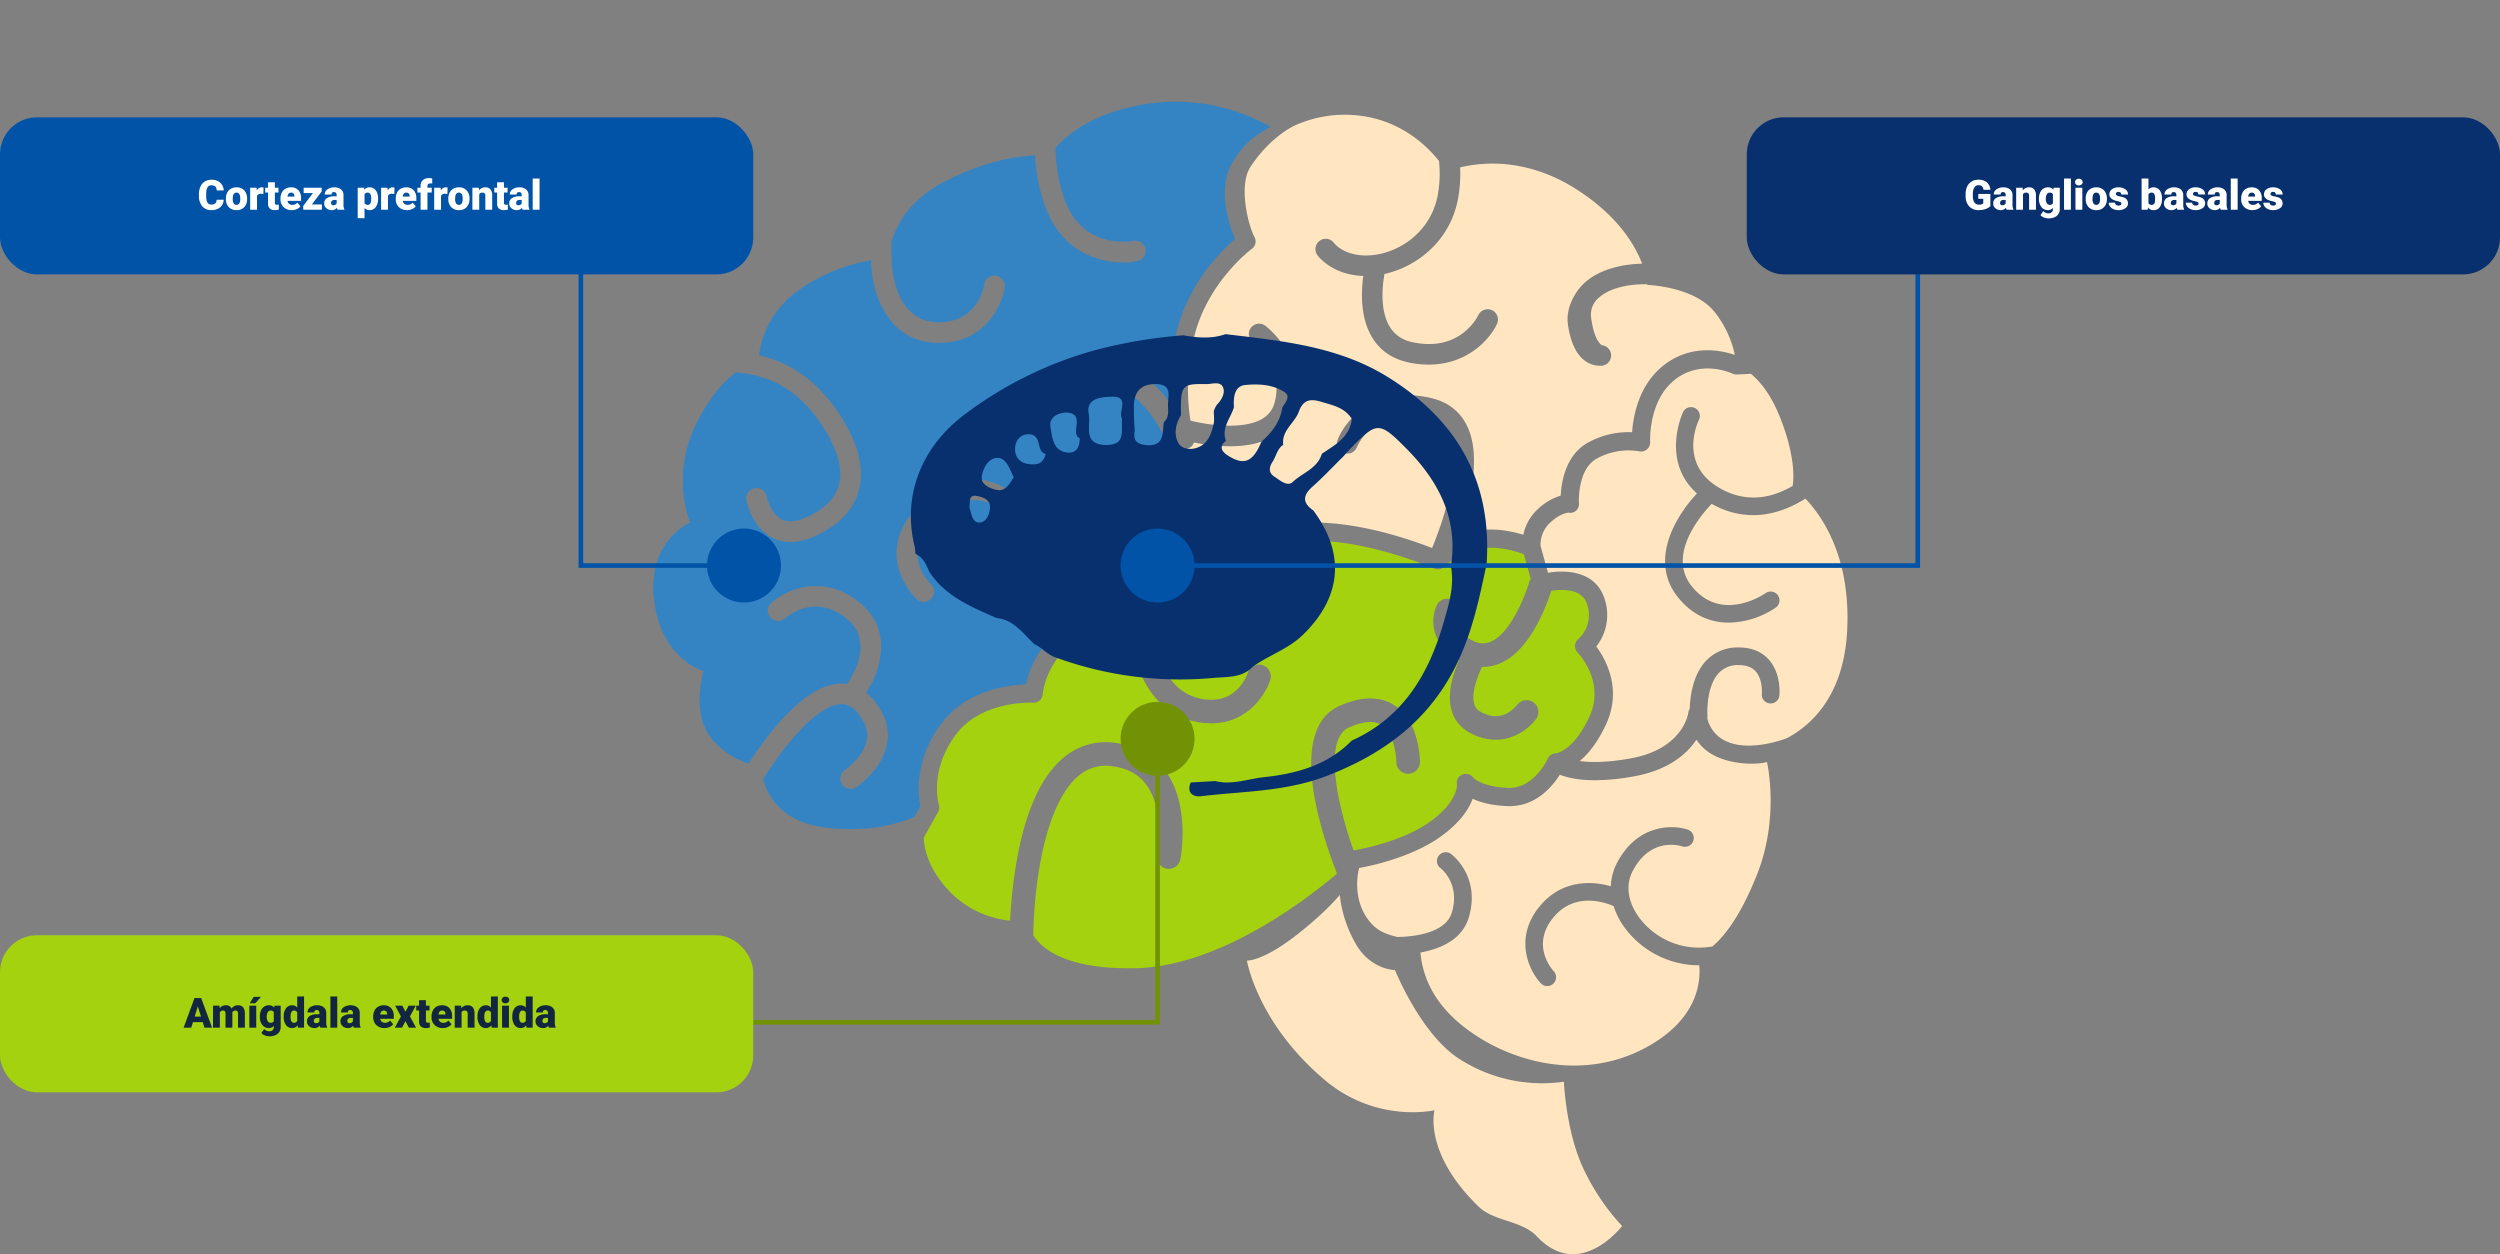 <svg xmlns="http://www.w3.org/2000/svg" xmlns:xlink="http://www.w3.org/1999/xlink" width="1082" height="542.804" viewBox="0 0 1082 542.804">
  <rect x="0" y="0" width="1082" height="542.804" fill="#808080" stroke="none"/>
  <defs>
    <clipPath id="clip-path">
      <rect id="Rectángulo_33998" data-name="Rectángulo 33998" width="565.642" height="542.804" fill="none"/>
    </clipPath>
  </defs>
  <g id="Grupo_80808" data-name="Grupo 80808" transform="translate(-259 -9886)">
    <g id="Grupo_80524" data-name="Grupo 80524" transform="translate(541.733 9886)">
      <g id="Grupo_80523" data-name="Grupo 80523" clip-path="url(#clip-path)">
        <path id="Trazado_114196" data-name="Trazado 114196" d="M195.14,233.582a53.886,53.886,0,0,0,7.515,22.208c6.6,10.317,16.378,10.317,16.378,10.317s10.828,27.007,27.155,38a66.4,66.4,0,0,0,45.935,10.329s.837,19.84,7.513,35.529a97.453,97.453,0,0,0,17.693,26.926s-18.459,24.133-36.943,4.421c-6.392-6.82-18.515-6.416-25.054-12.732-24.233-23.412-19.194-41.808-19.194-41.808s-25.054,5.847-47.517-13.113C159.4,289,154.952,262.02,154.952,262.02s6.517.282,20.092-10.032,20.1-18.406,20.1-18.406" transform="translate(101.99 153.744)" fill="#ffe6c1"/>
        <path id="Trazado_114197" data-name="Trazado 114197" d="M267.242,37.52a82.413,82.413,0,0,0-52.535-10.17c-23.886,3.411-35.772,13.642-40.563,19.116A66.742,66.742,0,0,0,178,68.867c7.886,21.868,28.886,18.121,29.776,17.95a4.459,4.459,0,0,1,1.731,8.749,31.9,31.9,0,0,1-6.173.572c-10.984,0-26.768-4.955-33.725-24.243a75.4,75.4,0,0,1-4.346-22.072c-7.243.255-20.368,2.059-37,10.206-18.2,8.914-22.6,19.761-25.271,27.185l.207,6.434.007,1.68c.007,1.061.415,26.178,19.739,26.661.237.007.473.008.7.008,16.454,0,19.348-14.708,19.628-16.408a4.459,4.459,0,0,1,8.812,1.378c-1.288,8.367-8.891,23.949-28.433,23.949-.308,0-.617,0-.934-.01-21.371-.534-27.811-21.437-28.393-33.822l.017-1.894a75.5,75.5,0,0,0-31.942,13.332,40.728,40.728,0,0,0-16.637,27.772c12.407,2.908,24.639,10,34.927,25.725,8.185,12.513,10.923,23.687,8.133,33.219-2.424,8.294-8.8,14.809-18.955,19.376a25.8,25.8,0,0,1-10.51,2.516,17.032,17.032,0,0,1-7.988-1.927c-8.783-4.573-10.986-15.67-11.075-16.141a4.46,4.46,0,1,1,8.764-1.666c.4,2.026,2.36,7.8,6.462,9.914,2.733,1.408,6.331,1.126,10.689-.832,7.664-3.444,12.393-8.069,14.053-13.745,2.021-6.911-.347-15.6-7.037-25.83C62.7,150.8,50.433,145,35.9,143.718c-4.348,2.917-9.823,8.49-15.69,19.091C6.509,187.583,16,208.667,16,208.667S-2.8,216.487.358,242.313s21.436,30.658,21.436,30.658-5.8,18.444,3.691,29.516a33.943,33.943,0,0,0,15.793,10.52C47.634,303,63.884,279.988,79.8,278.475a16.991,16.991,0,0,1,4.092.1c2.925-4.238,11.525-18.718-.187-28.261-14.05-11.447-26.153-.637-26.662-.171a4.459,4.459,0,0,1-6.028-6.573c6.273-5.749,22.354-13.183,38.323-.171,14.637,11.922,9.1,29.2,2.826,38.9a21.547,21.547,0,0,1,2.827,2.711c5.072,5.858,7.2,12.092,6.314,18.527C99.7,315.271,88.367,322.892,87.885,323.21a4.46,4.46,0,0,1-4.933-7.432c.119-.08,8.49-5.79,9.523-13.491.512-3.82-.871-7.563-4.227-11.44-2.3-2.655-4.714-3.771-7.6-3.491-11.677,1.1-26.921,22.334-33.137,32.512,2.043,7.348,8.523,19.288,29.1,21.1,17.844,1.562,29.74-1.894,36.456-4.953l2.559-4.585c-1.023-4.96-2.685-19.631,8.651-35.219,10.874-14.952,29.218-17.2,36.991-17.454a44.013,44.013,0,0,1,14.2-23.518,27.952,27.952,0,0,1,2.418-1.884c-2.884-6.46-6.407-14.775-10.158-24.583-6.024-15.731-15.182-26.661-24.5-29.232-5.88-1.623-12.027.043-18.268,4.956-6.852,5.392-10.457,11.049-10.712,16.814-.352,7.941,5.8,13.962,5.862,14.025a4.459,4.459,0,1,1-6.114,6.494c-.376-.353-9.195-8.8-8.659-20.915.376-8.475,5.122-16.357,14.108-23.429,10.7-8.422,20.131-8.21,26.156-6.543,12.223,3.373,23.324,16,30.461,34.645,3.6,9.4,7.013,17.464,9.825,23.777,9.266-3.109,18.8-1.915,23.2-1.055l5.852-6.581a22.429,22.429,0,0,1-2.527-18.4,24.566,24.566,0,0,1,7.051-11.486c-3.749-4.074-8.425-11.3-6.951-21.024a28.432,28.432,0,0,1,9.621-17.161,4.432,4.432,0,0,1-.655-1.191c-.083-.227-8.752-20.845-24.616-23.488-15.67-2.605-26.455,10.788-26.559,10.949a4.461,4.461,0,0,1-7.43-4.938c.569-.854,12.884-19.625,34.177-16.081,11.868,1.973,21.527,10.21,26.656,18.323a100.9,100.9,0,0,1,2.713-30.806c5.28-21.449,19.5-35.439,25.4-40.49-2.947-6.615-7.739-22.008-1.048-33.225,6.177-10.355,13.005-13.247,16.469-15.182" transform="translate(0 17.462)" fill="#3484c4"/>
        <path id="Trazado_114198" data-name="Trazado 114198" d="M343.215,103.644s-.007-.114-.027-.317c-9.032-.189-17.1,2.021-21.351,6.125a9.482,9.482,0,0,0-2.953,8.594c1.305,9.641,4.219,11.448,4.643,11.662a4.46,4.46,0,0,1-.479,8.893h-.01c-1.754,0-11.777.33-14.267-18.084-.844-6.246,2.365-13.126,6.872-17.479,5.525-5.334,14.813-8.381,25.263-8.621C337.713,86.069,330.123,73.377,312.117,62c-21.416-13.526-40.681-11.518-49.983-9.249a58.767,58.767,0,0,1-1.111,14.6C257.31,84.977,243.212,95.8,229.4,98.872c-.894,4.98-2.109,15.8,2.383,22.993,2.205,3.535,5.532,5.7,10.165,6.631,8.689,1.738,16.058.247,21.908-4.432a23.386,23.386,0,0,0,6.142-7.329,4.46,4.46,0,1,1,8.109,3.718c-3.066,6.681-12.821,17.645-29.571,17.645a42.547,42.547,0,0,1-8.337-.854c-7.089-1.418-12.471-5.013-16-10.685-5.366-8.628-4.912-20.013-3.968-26.82-13.635-.464-19.648-8.7-19.9-9.064a4.459,4.459,0,0,1,7.286-5.144c.128.166,4.126,5.324,13.776,5.333h.018c12.392,0,27.423-8.878,30.891-25.342A51.888,51.888,0,0,0,253,49.979c-4.51-5.684-13.8-14.99-28.382-18.545a52.708,52.708,0,0,0-33.988,3.152s-10.46,4.563-19.25,17.963c-5.255,8.009-.982,25.266,1.771,30.377A3.954,3.954,0,0,1,171.994,88c-.186.134-19.086,14.164-24.969,38.067a92.3,92.3,0,0,0-1.6,36.271c6.787,1.716,22.187,4.184,30.715-.575a11.386,11.386,0,0,0,5.693-7.195c4.348-15.562-9.233-26.069-9.371-26.173a4.459,4.459,0,1,1,5.386-7.109c.759.574,18.537,14.34,12.576,35.68a20.172,20.172,0,0,1-9.954,12.6c-5.29,2.947-11.851,3.887-18.071,3.887a80.533,80.533,0,0,1-15.468-1.642,3.927,3.927,0,0,1-2.071,2.358c-.39.187-9.977,4.887-11.6,15.59-1.569,10.365,7.454,16.844,7.838,17.114a3.959,3.959,0,0,1-1.065,7.013c-.123.046-4.776,1.819-7.132,9.51a14.249,14.249,0,0,0,.813,10.309c8.8-7.566,32.794-25.714,61.858-27.14,21.22-1.04,45.038,7.245,54.429,10.911,5.61-13.579,12.9-36.757,7.2-48.793-1.857-3.915-5.014-6.346-9.649-7.429-9.516-2.227-17.423-.834-23.507,4.134a24.063,24.063,0,0,0-6.59,8.468,4.46,4.46,0,0,1-8.293-3.283c3.416-8.7,16.25-23.654,40.42-18,7.352,1.72,12.629,5.858,15.678,12.3,6.225,13.141,1.174,33.514-3.82,47.633a39.227,39.227,0,0,1,8.333-2.52c7.364-1.337,14.9.265,19.719,1.753a20.486,20.486,0,0,1,6.152-10.952,24.39,24.39,0,0,1,10.027-5.973c.29-5.931,2.109-17.346,11.453-22.752a36.053,36.053,0,0,1,19.451-4.693c.476-7.059,2.86-20.514,13.693-29,12.08-9.453,25.43-6.314,30.765-4.451A44.524,44.524,0,0,0,372.2,115.24c-8.961-11.068-28.989-11.6-28.989-11.6" transform="translate(87.07 19.703)" fill="#ffe6c1"/>
        <path id="Trazado_114199" data-name="Trazado 114199" d="M353.588,189.506a3.964,3.964,0,0,1,.29-5.8,14.23,14.23,0,0,0,3.6-15.735c-2.419-6.243-10.748-5.877-15.332-5.152-1.56,5.066-8.52,25.264-21.771,31.224a18.544,18.544,0,0,1-7.648,1.666c-.163,0-.327-.025-.489-.028-2,4.169-4.683,11.314-3.411,15.959a5.362,5.362,0,0,0,2.781,3.51c4.194,2.323,7.979,2.509,11.568.57a14.551,14.551,0,0,0,4.31-3.615,5.1,5.1,0,0,1,8.329,5.873c-2.763,3.92-9.147,9.274-17.665,9.274a23.533,23.533,0,0,1-11.48-3.185,15.626,15.626,0,0,1-7.681-9.76c-2.036-7.475.944-16.221,3.343-21.538-5.257-2.875-8.729-6.638-10.3-11.226a17.217,17.217,0,0,1,.68-12.644,5.1,5.1,0,0,1,9.142,4.512c-.7,1.539-2.258,6.82,6.51,11.019a8.716,8.716,0,0,0,7.827.313c8.508-3.826,14.871-20.222,16.429-25.662a5.1,5.1,0,0,1,.685-1.421l-2.975-10.71c-3.341-1.249-11.263-3.733-18.537-2.408a34.263,34.263,0,0,0-15.949,7.848,3.971,3.971,0,0,1-4.336.776c-.3-.131-30.241-13.143-54.944-11.926-32.04,1.572-58.51,26.43-60.191,28.042l-6.215,6.993a5.044,5.044,0,0,1,.086.859c0,1.244.376,30.708,22.964,32.726,13.125,1.172,17.264-10.427,17.695-11.753a5.1,5.1,0,0,1,9.725,3.048c-2.109,6.807-10.084,18.983-25.571,18.983-.894,0-1.811-.04-2.756-.123-23.6-2.109-31.131-25.173-32.128-39.568-5.446-.92-17.693-1.948-25.956,5.28-11.148,9.755-12.067,21.3-12.1,21.785a3.959,3.959,0,0,1-4.2,3.694c-.211-.01-22.523-1.184-33.708,14.193-11.35,15.61-7.11,29.826-7.064,29.972a3.949,3.949,0,0,1-.323,3.1l-6.233,11.165c.274,5.686,2.358,12.8,8.737,20.5a42.243,42.243,0,0,0,28.662,15.4,211,211,0,0,1,2.494-23.873c3.655-22.145,10.354-37.638,19.907-46.042a28.18,28.18,0,0,1,23.09-7.014c9.492,1.22,16.857,5.384,21.887,12.375,10.72,14.9,6.435,37.29,6.25,38.235a5.1,5.1,0,0,1-10-1.978c.063-.327,3.567-19.094-4.542-30.327-3.361-4.658-8.235-7.338-14.892-8.193a18.112,18.112,0,0,0-15.055,4.55c-7.613,6.7-13.34,20.5-16.564,39.91a198.319,198.319,0,0,0-2.562,28.6c0,.036-.01.071-.012.111,4.107,6.283,15.086,14.9,44.458,14.231,35.346-.814,71.924-28.229,86.843-40.759l.136-.318c-5.782-14.589-22.422-62.04,1.159-72.46,9.513-4.2,17.5-4.283,23.742-.235,10.644,6.9,11.014,22.717,11.022,24.5a5.1,5.1,0,0,1-5.076,5.117h-.022a5.1,5.1,0,0,1-5.1-5.062c-.031-3.325-1.24-12.689-6.391-16.008-3.174-2.046-7.9-1.7-14.06,1.018-11.43,5.049-4.99,33.693,1.9,53.238,4.17-.711,21.993-4.164,33.676-12.818,11.728-8.691,11.1-15.692,11.09-15.761a3.89,3.89,0,0,1,2.388-4.278,4,4,0,0,1,4.757,1.436c.028.017,3.517,3.908,15,4.333,11.244.431,17.091-12.465,17.146-12.6.018-.038.045-.07.061-.106a3.5,3.5,0,0,1,.284-.5c.033-.051.065-.1.1-.149a3.546,3.546,0,0,1,.443-.511l.018-.02a3.677,3.677,0,0,1,.584-.454.536.536,0,0,1,.051-.032,4.732,4.732,0,0,1,.592-.3l.095-.035a4.174,4.174,0,0,1,.655-.189.12.12,0,0,0,.035-.007,3.838,3.838,0,0,1,.708-.07c-.063,0,7.308-.706,14.343-15.65,7.122-15.136-4.547-27.423-5.048-27.939" transform="translate(46.462 92.915)" fill="#a5d20e"/>
        <path id="Trazado_114200" data-name="Trazado 114200" d="M346.223,152.512c-5.817,3.676-13.667,7.134-22.621,7.134a35.579,35.579,0,0,1-15.847-3.784c-.733-.36-1.423-.735-2.1-1.114-5.386,5.673-19.169,22.411-8.666,35.6,12.831,16.121,31.214,3.608,31.992,3.066a3.823,3.823,0,1,1,4.368,6.275,37.274,37.274,0,0,1-20.293,6.479c-7.482,0-15.464-2.786-22.049-11.059-12.382-15.552-1.353-34.567,8.284-44.844-15.862-14.181-6.127-34.986-6.011-35.225a3.823,3.823,0,0,1,6.887,3.321c-.988,2.086-9.13,20.766,10.959,30.635,8.815,4.331,18.131,4.016,27.674-.934.655-.34,1.283-.695,1.9-1.053.4-2.277,1.492-12.112-5.379-29.521-4.026-10.2-8.868-15.882-12.657-19.01l-6.127.294a4.014,4.014,0,0,1-1.9-.385c-.534-.254-13.566-6.228-24.84,2.6-11.672,9.137-10.755,26.76-10.747,26.937a3.954,3.954,0,0,1-4.835,4.089,28.326,28.326,0,0,0-18.477,3.278c-8.3,4.8-7.535,18.932-7.523,19.074a3.9,3.9,0,0,1-1.2,3.31,3.653,3.653,0,0,1-3.2.905c-.526.012-3.683.264-8.137,4.391a13.091,13.091,0,0,0-4.091,9.966l3.237,11.649c8.374-1.419,19.988-.421,24.077,10.14a22.019,22.019,0,0,1-3.175,21.774c4.134,5.58,11.36,18.532,4.121,33.912-3.719,7.9-7.731,12.718-11.274,15.645,4.663.652,11.8.74,22.27-1.186,22.684-4.165,24.706-19.595,24.72-19.752a3.931,3.931,0,0,1,.607-1.665c.151-5.152,1.265-14.534,6.966-20.666a18.605,18.605,0,0,1,14.231-5.877h.095c5.456.02,9.8,1.779,12.9,5.22,5.5,6.094,4.656,15.191,4.618,15.572a3.822,3.822,0,0,1-7.608-.741c.01-.111.509-6.2-2.711-9.734-1.622-1.786-3.986-2.658-7.228-2.671h-.068a11.114,11.114,0,0,0-8.618,3.419c-5.749,6.167-4.913,18.469-4.9,18.593a3.823,3.823,0,0,1-.075,1,14.484,14.484,0,0,0,6.092,8.788c10.558,6.913,28.261-.143,28.261-.143,10.143-5.293,24.83-17.93,26.2-47.012,1.471-31.216-10.612-48.857-18.084-56.694" transform="translate(152.416 63.306)" fill="#ffe6c1"/>
        <path id="Trazado_114201" data-name="Trazado 114201" d="M331.713,290.718a40.079,40.079,0,0,1-32.64-16.88,32.307,32.307,0,0,1-4.353-8.72c-3.4-1.519-16.5-6.346-25.813,4.588-10.145,11.922-1.157,22.44-.1,23.6a3.822,3.822,0,0,1-5.61,5.192c-5.21-5.6-11.936-19.855-.113-33.749,9.264-10.886,21.915-10.724,30.418-8.233a23.262,23.262,0,0,1,2.532-9.82c8.6-16.9,23.873-17.007,30.745-14.7a3.822,3.822,0,0,1-2.409,7.255c-1.421-.453-13.945-3.961-21.52,10.914-2.935,5.767-2.028,12.806,2.5,19.3a32.325,32.325,0,0,0,29.967,13.4c.721-.088,1.421-.179,2.108-.282,4.913-4.081,12.065-12.762,19.374-31.192,9.871-24.873,4.288-48.668,4.288-48.668-3.149,1.073-14.954,1.648-23.619-3.232a19.6,19.6,0,0,1-6.911-6.442c-4.071,6.13-11.886,13.1-26.806,15.851a95.294,95.294,0,0,1-17.089,1.725c-7.346,0-12.188-1.192-15.234-2.4-3.28,5.25-10.606,14.053-22.661,13.594-6.941-.259-11.777-1.643-15.061-3.171-1.554,4.272-5.137,9.934-13.174,15.891-12.329,9.132-29.8,12.961-35.951,14.073,0,0-3.953,13.519,5.135,23.863,3.583,4.074,8.092,5.124,11.312,5.973a51.915,51.915,0,0,0,9.8-.982c7.818-1.607,12.5-4.878,13.907-9.717,3.618-12.4-4.636-18.852-4.988-19.121a3.822,3.822,0,0,1,4.552-6.14c.531.388,12.926,9.749,7.777,27.4-2.877,9.863-12.558,13.781-20.948,15.3.546,7.041,3.436,18.393,14.952,28.927,18.448,16.864,52.708,28.461,82.751,12.123,21.981-11.954,23.646-27.85,22.959-35.525-.027,0-.051,0-.078,0" transform="translate(120.925 127.064)" fill="#ffe6c1"/>
        <path id="Trazado_114202" data-name="Trazado 114202" d="M215.19,231.166c-4.628,4.915-11.3,4.323-16.842,4.827a157.494,157.494,0,0,1-68.716-8.944c-3.517-1.278-5.7-4.207-8.946-5.653-4.946-4.57-8.886-10.6-16.466-11.35-10.984-4.837-22.149-9.409-29.087-20.1-1.264-3.1-2.62-6.134-5.93-7.651-.07-.9-.138-1.8-.206-2.7-5.383-20.9,1.584-42.6,21.477-57.586A167.23,167.23,0,0,1,147.3,94.061a212.408,212.408,0,0,1,37.845-6.348c6.124,1.1,12.234,1.622,18.27-.5,24.11,2.9,48.424,5.167,69.805,18.3,30.08,18.477,45.521,44.9,43.221,80.763q-.333,1.724-.667,3.442c-2.341,11.085-4.81,22.056-8.982,32.726-11.068,28.309-31.635,45.269-59.687,56.021-17.879,6.853-36.132,6.542-54.316,8.749-3.348.406-6.319-1.463-4.454-5.953q5.335-.306,10.669-.615c7.187,1.819,14.125-.948,21.079-1.691,13.985-1.492,27.568-5.149,37.953-15.828,22.285-10.016,33.375-28.848,39.774-51.126,2.254-7.842,4.772-15.821,3.147-24.243,3.257-20.52-5.285-36.84-19.036-50.782-12.136-12.307-13-11.961-24.676.035-.96.987-1.849,2.045-2.771,3.069-4.427,4.374-8.687,8.936-13.332,13.067-4.245,3.772-4.616,7,.237,10.339,14.028,18.781,12.284,37.62-4.5,53.9-6.359,6.167-14.728,8.784-21.691,13.785M184.139,122.288c-2.355,3.945-3.293,8.349-.98,12.277,1.245,2.114,4.54,2.811,7.411,1.975,5.17-1.5,6.6-5.9,7.677-10.377.428-1.784.086-3.751.1-5.636a9.789,9.789,0,0,1,1.416-2.877c2.1-2.061,3.5-4.988,2.628-7.266-1.159-3.02-4.779-1.5-7.3-1.544-10.71-.192-11.163.449-10.946,13.448m-7.391,3c2.469-2.127,1.69-5.076,1.759-7.7.1-3.832,1.754-8.609-5.106-8.757-6.177-.133-9.236,2.87-9.623,8.643a111.841,111.841,0,0,0,.343,11.46c-.733,3.968.562,5.91,4.943,6.288,8.109.7,6.9-5.265,7.682-9.931m42.191,8.517c4.492-4.058,8.177-8.6,9.044-14.867,1.264-2.046,3.665-4.719,1.161-6.467-5.044-3.52-11.437-3.792-17.189-3.253-4.744.446-5.177,5.4-4.907,9.646-1.438,4.769-5.525,8.9-3.471,14.509-3.214,2.618-1.748,4.709.892,6.4,6.943,4.437,10.77,2.822,14.469-5.963m9.445,1.293c-2.663,1.778-3.053,4.995-4.666,7.442-1.449,2.2-1.832,4.636.814,6.326,2.452,1.565,5.62,4.538,7.989,2.3,4.228-3.99,10.7-5.8,12.569-12.183,5.689-3.854,12.067-7.115,12.974-15.081-3.071-4.931-8.133-5.877-13.261-7.427-4.963-1.5-7.787-.657-9.581,4.043-1.725,5.119-7.648,8.271-6.838,14.579m-69.777-11.447c-1.862-2.661,3.612-9.578-4.308-9.349-4.326.126-11.523.381-10.069,7.52.952,4.678-2.862,13.251,7.475,13.349,8.684.081,6.523-6.1,6.9-11.52m-18.313,8.614c-4.238-2.048,2.288-10-4.859-11.057-2.8-.413-8.759,1.182-7.784,6.285.771,4.038.885,9.848,6.756,10.879,3.293.577,5.946-.942,5.887-6.107m-28.548,16.869c-1.778-3.439-3.044-8.248-6.956-8.364-3.968-.118-6.363,4.532-6.863,8.032-.524,3.671,3.8,5.3,6.623,5.858,3.55.695,5.436-2.693,7.2-5.527m13.823-10.079c-4.257-.988-1.463-7.865-6.792-8.482-3.733-.431-6.256,2.33-6.45,5.946-.221,4.086,2.295,6.643,6.44,6.983,2.718.222,5.6.187,6.8-4.447m-33,23.266c.965,2.192.967,6.454,4.358,6.436,2.9-.017,4.567-3.852,4.547-6.8-.022-3.273-3.31-4.311-5.878-4.734-3.486-.574-2.656,2.517-3.026,5.1" transform="translate(44.26 57.401)" fill="#08306e"/>
      </g>
    </g>
    <rect id="Rectángulo_34002" data-name="Rectángulo 34002" width="326" height="68" rx="16" transform="translate(259 9936.77)" fill="#0053a6"/>
    <path id="Trazado_114816" data-name="Trazado 114816" d="M11.32-4.333a4.673,4.673,0,0,1-.721,2.36A4.35,4.35,0,0,1,8.75-.387a6.3,6.3,0,0,1-2.72.563A5.025,5.025,0,0,1,2.057-1.468,6.786,6.786,0,0,1,.606-6.108v-.633a7.746,7.746,0,0,1,.655-3.292,4.961,4.961,0,0,1,1.885-2.18,5.26,5.26,0,0,1,2.848-.769,5.516,5.516,0,0,1,3.744,1.226,4.844,4.844,0,0,1,1.608,3.379H8.271a2.292,2.292,0,0,0-.589-1.679,2.422,2.422,0,0,0-1.687-.51A1.843,1.843,0,0,0,4.307-9.7a5.536,5.536,0,0,0-.562,2.751v.905A6.125,6.125,0,0,0,4.258-3.12a1.882,1.882,0,0,0,1.771.879,2.369,2.369,0,0,0,1.626-.5,2.126,2.126,0,0,0,.6-1.591Zm.949-.51a5.613,5.613,0,0,1,.554-2.536,3.96,3.96,0,0,1,1.591-1.709,4.791,4.791,0,0,1,2.435-.6,4.373,4.373,0,0,1,3.366,1.323,5.076,5.076,0,0,1,1.23,3.6v.105A4.925,4.925,0,0,1,20.21-1.129,4.384,4.384,0,0,1,16.866.176a4.434,4.434,0,0,1-3.261-1.217,4.761,4.761,0,0,1-1.327-3.3Zm2.962.185a3.538,3.538,0,0,0,.413,1.934,1.376,1.376,0,0,0,1.222.615q1.582,0,1.617-2.435v-.3q0-2.558-1.635-2.558-1.485,0-1.608,2.206ZM28.5-6.829l-.976-.07a1.752,1.752,0,0,0-1.793.879V0H22.772V-9.51H25.55l.1,1.222a2.294,2.294,0,0,1,2.083-1.4,2.888,2.888,0,0,1,.826.105Zm4.957-5.045V-9.51h1.564v2.057H33.46V-3.1a1.111,1.111,0,0,0,.193.747,1.037,1.037,0,0,0,.765.211,4.345,4.345,0,0,0,.738-.053V-.079a5.466,5.466,0,0,1-1.67.255,3.1,3.1,0,0,1-2.259-.721A2.954,2.954,0,0,1,30.5-2.733v-4.72H29.285V-9.51H30.5v-2.364ZM40.79.176a4.889,4.889,0,0,1-3.542-1.305,4.507,4.507,0,0,1-1.354-3.4v-.246a5.84,5.84,0,0,1,.541-2.575,3.955,3.955,0,0,1,1.578-1.727,4.763,4.763,0,0,1,2.461-.611,4.117,4.117,0,0,1,3.164,1.244A4.887,4.887,0,0,1,44.8-4.975v1.151H38.909A2.135,2.135,0,0,0,39.6-2.566a2.066,2.066,0,0,0,1.389.457,2.662,2.662,0,0,0,2.2-.984l1.354,1.6A3.784,3.784,0,0,1,42.974-.277,5.3,5.3,0,0,1,40.79.176ZM40.456-7.4q-1.3,0-1.547,1.723H41.9v-.229a1.467,1.467,0,0,0-.36-1.1A1.434,1.434,0,0,0,40.456-7.4Zm9.026,5.115h4.333V0H45.738V-1.652l4.219-5.572H45.923V-9.51h7.8v1.6ZM60.609,0a3.344,3.344,0,0,1-.281-.853A2.754,2.754,0,0,1,58.043.176a3.374,3.374,0,0,1-2.285-.813,2.588,2.588,0,0,1-.94-2.043A2.66,2.66,0,0,1,55.96-5.019a5.821,5.821,0,0,1,3.322-.791H60.2v-.5q0-1.316-1.134-1.316a.927.927,0,0,0-1.055,1.042H55.046a2.655,2.655,0,0,1,1.173-2.239,4.931,4.931,0,0,1,2.993-.86,4.323,4.323,0,0,1,2.874.888,3.086,3.086,0,0,1,1.081,2.435v4.21a4.311,4.311,0,0,0,.4,2V0ZM58.755-1.934a1.652,1.652,0,0,0,.918-.237,1.487,1.487,0,0,0,.523-.536V-4.228h-.861q-1.547,0-1.547,1.389a.848.848,0,0,0,.272.655A.986.986,0,0,0,58.755-1.934ZM78.117-4.685a5.735,5.735,0,0,1-1,3.538A3.2,3.2,0,0,1,74.426.176a2.742,2.742,0,0,1-2.153-.958V3.656H69.311V-9.51h2.769l.088.879a2.742,2.742,0,0,1,2.241-1.055,3.224,3.224,0,0,1,2.733,1.3,5.805,5.805,0,0,1,.976,3.564Zm-2.962-.185q0-2.531-1.477-2.531a1.394,1.394,0,0,0-1.406.756V-2.9a1.439,1.439,0,0,0,1.424.791q1.415,0,1.459-2.443Zm10.02-1.96L84.2-6.9a1.752,1.752,0,0,0-1.793.879V0H79.444V-9.51h2.777l.1,1.222a2.294,2.294,0,0,1,2.083-1.4,2.888,2.888,0,0,1,.826.105Zm5.5,7a4.889,4.889,0,0,1-3.542-1.305,4.507,4.507,0,0,1-1.354-3.4v-.246a5.84,5.84,0,0,1,.541-2.575A3.955,3.955,0,0,1,87.9-9.075a4.763,4.763,0,0,1,2.461-.611,4.117,4.117,0,0,1,3.164,1.244,4.887,4.887,0,0,1,1.16,3.467v1.151H88.8a2.135,2.135,0,0,0,.694,1.257,2.066,2.066,0,0,0,1.389.457,2.662,2.662,0,0,0,2.2-.984l1.354,1.6A3.784,3.784,0,0,1,92.861-.277,5.3,5.3,0,0,1,90.677.176ZM90.343-7.4q-1.3,0-1.547,1.723h2.988v-.229a1.467,1.467,0,0,0-.36-1.1A1.434,1.434,0,0,0,90.343-7.4ZM96.53,0V-7.453H95.15V-9.51h1.38v-.756a3.286,3.286,0,0,1,.958-2.522,3.785,3.785,0,0,1,2.689-.9,5.89,5.89,0,0,1,1.389.185l.009,2.18a2.706,2.706,0,0,0-.729-.079q-1.345,0-1.345,1.16v.729h1.854v2.057H99.5V0Zm11.619-6.829-.976-.07a1.752,1.752,0,0,0-1.793.879V0h-2.962V-9.51H105.2l.1,1.222a2.294,2.294,0,0,1,2.083-1.4,2.888,2.888,0,0,1,.826.105Zm.378,1.986a5.613,5.613,0,0,1,.554-2.536,3.96,3.96,0,0,1,1.591-1.709,4.791,4.791,0,0,1,2.435-.6,4.373,4.373,0,0,1,3.366,1.323,5.076,5.076,0,0,1,1.23,3.6v.105a4.925,4.925,0,0,1-1.235,3.529A4.384,4.384,0,0,1,113.124.176a4.434,4.434,0,0,1-3.261-1.217,4.761,4.761,0,0,1-1.327-3.3Zm2.962.185a3.538,3.538,0,0,0,.413,1.934,1.376,1.376,0,0,0,1.222.615q1.582,0,1.617-2.435v-.3q0-2.558-1.635-2.558-1.485,0-1.608,2.206ZM121.729-9.51l.1,1.116a3.225,3.225,0,0,1,2.716-1.292,2.713,2.713,0,0,1,2.219.888,4.226,4.226,0,0,1,.76,2.672V0H124.55V-6a1.6,1.6,0,0,0-.29-1.059,1.342,1.342,0,0,0-1.055-.338,1.413,1.413,0,0,0-1.292.686V0h-2.962V-9.51Zm10.881-2.364V-9.51h1.564v2.057h-1.564V-3.1a1.111,1.111,0,0,0,.193.747,1.037,1.037,0,0,0,.765.211,4.345,4.345,0,0,0,.738-.053V-.079a5.466,5.466,0,0,1-1.67.255,3.1,3.1,0,0,1-2.259-.721,2.954,2.954,0,0,1-.729-2.188v-4.72h-1.213V-9.51h1.213v-2.364ZM140.7,0a3.344,3.344,0,0,1-.281-.853A2.754,2.754,0,0,1,138.129.176a3.374,3.374,0,0,1-2.285-.813,2.588,2.588,0,0,1-.94-2.043,2.66,2.66,0,0,1,1.143-2.338,5.821,5.821,0,0,1,3.322-.791h.914v-.5q0-1.316-1.134-1.316a.927.927,0,0,0-1.055,1.042h-2.962a2.655,2.655,0,0,1,1.173-2.239,4.931,4.931,0,0,1,2.993-.86,4.323,4.323,0,0,1,2.874.888,3.086,3.086,0,0,1,1.081,2.435v4.21a4.311,4.311,0,0,0,.4,2V0Zm-1.854-1.934a1.652,1.652,0,0,0,.918-.237,1.487,1.487,0,0,0,.523-.536V-4.228h-.861q-1.547,0-1.547,1.389a.848.848,0,0,0,.272.655A.986.986,0,0,0,138.841-1.934ZM148.017,0h-2.971V-13.5h2.971Z" transform="translate(344.5 9976.77)" fill="#fff"/>
    <path id="Trazado_114814" data-name="Trazado 114814" d="M16,0A16,16,0,1,1,0,16,16,16,0,0,1,16,0Z" transform="translate(565 10114.77)" fill="#0053a6"/>
    <path id="Trazado_114813" data-name="Trazado 114813" d="M16,0A16,16,0,1,1,0,16,16,16,0,0,1,16,0Z" transform="translate(744 10114.77)" fill="#0053a6"/>
    <path id="Trazado_114812" data-name="Trazado 114812" d="M16,0A16,16,0,1,1,0,16,16,16,0,0,1,16,0Z" transform="translate(744 10189.77)" fill="#729206"/>
    <path id="Trazado_114203" data-name="Trazado 114203" d="M-7838-1524h-70.589v-132.959" transform="translate(8419 11654.77)" fill="none" stroke="#0053a6" stroke-width="2"/>
    <path id="Trazado_114204" data-name="Trazado 114204" d="M-7659-1524h329v-133" transform="translate(8419 11654.77)" fill="none" stroke="#0053a6" stroke-width="2"/>
    <rect id="Rectángulo_34001" data-name="Rectángulo 34001" width="326" height="68" rx="16" transform="translate(1015 9936.77)" fill="#08306e"/>
    <path id="Trazado_114817" data-name="Trazado 114817" d="M11.443-1.582A4.96,4.96,0,0,1,9.36-.308,8.984,8.984,0,0,1,6.354.176,5.36,5.36,0,0,1,2.338-1.362,6.226,6.226,0,0,1,.729-5.643L.721-6.75a7.637,7.637,0,0,1,.668-3.3A4.96,4.96,0,0,1,3.3-12.221a5.407,5.407,0,0,1,2.878-.76,5.669,5.669,0,0,1,3.713,1.094,4.637,4.637,0,0,1,1.542,3.265H8.464a2.426,2.426,0,0,0-.686-1.529,2.212,2.212,0,0,0-1.494-.457,2.013,2.013,0,0,0-1.793.984A5.256,5.256,0,0,0,3.85-6.812v.773A5.145,5.145,0,0,0,4.5-3.16,2.316,2.316,0,0,0,6.565-2.2a2.592,2.592,0,0,0,1.793-.536V-4.72H6.214V-6.838h5.229ZM18.457,0a3.344,3.344,0,0,1-.281-.853A2.754,2.754,0,0,1,15.891.176a3.374,3.374,0,0,1-2.285-.813,2.588,2.588,0,0,1-.94-2.043,2.66,2.66,0,0,1,1.143-2.338A5.821,5.821,0,0,1,17.13-5.81h.914v-.5q0-1.316-1.134-1.316a.927.927,0,0,0-1.055,1.042H12.894a2.655,2.655,0,0,1,1.173-2.239,4.931,4.931,0,0,1,2.993-.86,4.323,4.323,0,0,1,2.874.888,3.086,3.086,0,0,1,1.081,2.435v4.21a4.311,4.311,0,0,0,.4,2V0ZM16.6-1.934a1.652,1.652,0,0,0,.918-.237,1.487,1.487,0,0,0,.523-.536V-4.228h-.861q-1.547,0-1.547,1.389a.848.848,0,0,0,.272.655A.986.986,0,0,0,16.6-1.934ZM25.374-9.51l.1,1.116a3.225,3.225,0,0,1,2.716-1.292,2.713,2.713,0,0,1,2.219.888,4.226,4.226,0,0,1,.76,2.672V0H28.2V-6a1.6,1.6,0,0,0-.29-1.059A1.342,1.342,0,0,0,26.851-7.4a1.413,1.413,0,0,0-1.292.686V0H22.6V-9.51Zm7.084,4.685a6.421,6.421,0,0,1,.475-2.549,3.821,3.821,0,0,1,1.362-1.709,3.591,3.591,0,0,1,2.065-.6,2.855,2.855,0,0,1,2.32,1l.105-.826h2.689V-.36a4.009,4.009,0,0,1-.584,2.184A3.75,3.75,0,0,1,39.2,3.248a6.219,6.219,0,0,1-2.566.5,5.365,5.365,0,0,1-2.026-.4,3.657,3.657,0,0,1-1.5-1.028L34.348.58a2.716,2.716,0,0,0,2.18.976A1.764,1.764,0,0,0,38.5-.466v-.3a2.781,2.781,0,0,1-2.153.94A3.437,3.437,0,0,1,33.53-1.156,5.517,5.517,0,0,1,32.458-4.72Zm2.971.185a3.383,3.383,0,0,0,.439,1.85,1.386,1.386,0,0,0,1.23.681,1.573,1.573,0,0,0,1.4-.642v-4a1.534,1.534,0,0,0-1.38-.65,1.4,1.4,0,0,0-1.239.708A3.858,3.858,0,0,0,35.429-4.641ZM46.283,0H43.313V-13.5h2.971Zm4.948,0H48.261V-9.51h2.971ZM48.085-11.962A1.322,1.322,0,0,1,48.542-13a1.724,1.724,0,0,1,1.187-.4,1.724,1.724,0,0,1,1.187.4,1.322,1.322,0,0,1,.457,1.037,1.322,1.322,0,0,1-.457,1.037,1.724,1.724,0,0,1-1.187.4,1.724,1.724,0,0,1-1.187-.4A1.322,1.322,0,0,1,48.085-11.962Zm4.6,7.119a5.613,5.613,0,0,1,.554-2.536,3.96,3.96,0,0,1,1.591-1.709,4.791,4.791,0,0,1,2.435-.6,4.373,4.373,0,0,1,3.366,1.323,5.076,5.076,0,0,1,1.23,3.6v.105a4.925,4.925,0,0,1-1.235,3.529A4.384,4.384,0,0,1,57.278.176a4.434,4.434,0,0,1-3.261-1.217,4.761,4.761,0,0,1-1.327-3.3Zm2.962.185a3.538,3.538,0,0,0,.413,1.934,1.376,1.376,0,0,0,1.222.615q1.582,0,1.617-2.435v-.3Q58.9-7.4,57.261-7.4q-1.485,0-1.608,2.206Zm12.5,1.986a.684.684,0,0,0-.4-.606,6.016,6.016,0,0,0-1.5-.475A6.853,6.853,0,0,1,64.415-4.4a3.062,3.062,0,0,1-1.1-.971,2.319,2.319,0,0,1-.378-1.31A2.628,2.628,0,0,1,64.02-8.837a4.453,4.453,0,0,1,2.83-.848,4.934,4.934,0,0,1,3.023.853,2.666,2.666,0,0,1,1.143,2.241H68.045q0-1.143-1.2-1.143a1.194,1.194,0,0,0-.782.259.8.8,0,0,0-.316.646.737.737,0,0,0,.387.642,3.654,3.654,0,0,0,1.235.4,10.671,10.671,0,0,1,1.49.378A2.706,2.706,0,0,1,71-2.76,2.491,2.491,0,0,1,69.842-.642,5.068,5.068,0,0,1,66.85.176a5.172,5.172,0,0,1-2.18-.439,3.645,3.645,0,0,1-1.494-1.2A2.707,2.707,0,0,1,62.64-3.05h2.769a1.145,1.145,0,0,0,.439.962,1.808,1.808,0,0,0,1.081.3,1.422,1.422,0,0,0,.91-.246A.787.787,0,0,0,68.142-2.672Zm17.552-2a5.8,5.8,0,0,1-.967,3.595A3.238,3.238,0,0,1,82,.176,2.81,2.81,0,0,1,79.664-.976L79.541,0H76.887V-13.5h2.962v4.755a2.711,2.711,0,0,1,2.136-.94,3.239,3.239,0,0,1,2.742,1.274,5.826,5.826,0,0,1,.967,3.586Zm-2.971-.189a3.866,3.866,0,0,0-.365-1.952A1.229,1.229,0,0,0,81.237-7.4a1.418,1.418,0,0,0-1.389.763v3.773a1.426,1.426,0,0,0,1.406.755,1.258,1.258,0,0,0,1.327-1.018A7.309,7.309,0,0,0,82.723-4.865ZM92.355,0a3.344,3.344,0,0,1-.281-.853A2.754,2.754,0,0,1,89.789.176,3.374,3.374,0,0,1,87.5-.637a2.588,2.588,0,0,1-.94-2.043,2.66,2.66,0,0,1,1.143-2.338,5.821,5.821,0,0,1,3.322-.791h.914v-.5q0-1.316-1.134-1.316a.927.927,0,0,0-1.055,1.042H86.792a2.655,2.655,0,0,1,1.173-2.239,4.931,4.931,0,0,1,2.993-.86,4.323,4.323,0,0,1,2.874.888,3.086,3.086,0,0,1,1.081,2.435v4.21a4.311,4.311,0,0,0,.4,2V0ZM90.5-1.934a1.652,1.652,0,0,0,.918-.237,1.487,1.487,0,0,0,.523-.536V-4.228h-.861q-1.547,0-1.547,1.389a.848.848,0,0,0,.272.655A.986.986,0,0,0,90.5-1.934Zm11.03-.738a.684.684,0,0,0-.4-.606,6.016,6.016,0,0,0-1.5-.475A6.853,6.853,0,0,1,97.8-4.4a3.062,3.062,0,0,1-1.1-.971,2.319,2.319,0,0,1-.378-1.31,2.628,2.628,0,0,1,1.081-2.158,4.453,4.453,0,0,1,2.83-.848,4.934,4.934,0,0,1,3.023.853,2.666,2.666,0,0,1,1.143,2.241h-2.971q0-1.143-1.2-1.143a1.194,1.194,0,0,0-.782.259.8.8,0,0,0-.316.646.737.737,0,0,0,.387.642,3.654,3.654,0,0,0,1.235.4,10.671,10.671,0,0,1,1.49.378,2.706,2.706,0,0,1,2.145,2.646,2.491,2.491,0,0,1-1.156,2.118,5.068,5.068,0,0,1-2.993.817,5.172,5.172,0,0,1-2.18-.439,3.645,3.645,0,0,1-1.494-1.2,2.707,2.707,0,0,1-.536-1.591H98.8a1.145,1.145,0,0,0,.439.962,1.808,1.808,0,0,0,1.081.3,1.422,1.422,0,0,0,.91-.246A.787.787,0,0,0,101.531-2.672ZM111.129,0a3.344,3.344,0,0,1-.281-.853A2.754,2.754,0,0,1,108.563.176a3.374,3.374,0,0,1-2.285-.813,2.588,2.588,0,0,1-.94-2.043,2.66,2.66,0,0,1,1.143-2.338A5.821,5.821,0,0,1,109.8-5.81h.914v-.5q0-1.316-1.134-1.316a.927.927,0,0,0-1.055,1.042h-2.962a2.655,2.655,0,0,1,1.173-2.239,4.931,4.931,0,0,1,2.993-.86,4.323,4.323,0,0,1,2.874.888,3.086,3.086,0,0,1,1.081,2.435v4.21a4.311,4.311,0,0,0,.4,2V0Zm-1.854-1.934a1.652,1.652,0,0,0,.918-.237,1.487,1.487,0,0,0,.523-.536V-4.228h-.861q-1.547,0-1.547,1.389a.848.848,0,0,0,.272.655A.986.986,0,0,0,109.274-1.934ZM118.45,0h-2.971V-13.5h2.971Zm6.425.176a4.889,4.889,0,0,1-3.542-1.305,4.507,4.507,0,0,1-1.354-3.4v-.246a5.84,5.84,0,0,1,.541-2.575A3.955,3.955,0,0,1,122.1-9.075a4.763,4.763,0,0,1,2.461-.611,4.117,4.117,0,0,1,3.164,1.244,4.887,4.887,0,0,1,1.16,3.467v1.151h-5.889a2.135,2.135,0,0,0,.694,1.257,2.066,2.066,0,0,0,1.389.457,2.662,2.662,0,0,0,2.2-.984l1.354,1.6a3.784,3.784,0,0,1-1.569,1.217A5.3,5.3,0,0,1,124.875.176ZM124.541-7.4q-1.3,0-1.547,1.723h2.988v-.229a1.467,1.467,0,0,0-.36-1.1A1.434,1.434,0,0,0,124.541-7.4Zm10.512,4.729a.684.684,0,0,0-.4-.606,6.016,6.016,0,0,0-1.5-.475,6.853,6.853,0,0,1-1.828-.646,3.062,3.062,0,0,1-1.1-.971,2.319,2.319,0,0,1-.378-1.31,2.628,2.628,0,0,1,1.081-2.158,4.453,4.453,0,0,1,2.83-.848,4.934,4.934,0,0,1,3.023.853,2.666,2.666,0,0,1,1.143,2.241h-2.971q0-1.143-1.2-1.143a1.194,1.194,0,0,0-.782.259.8.8,0,0,0-.316.646.737.737,0,0,0,.387.642,3.654,3.654,0,0,0,1.235.4,10.671,10.671,0,0,1,1.49.378,2.706,2.706,0,0,1,2.145,2.646,2.491,2.491,0,0,1-1.156,2.118,5.068,5.068,0,0,1-2.993.817,5.172,5.172,0,0,1-2.18-.439,3.645,3.645,0,0,1-1.494-1.2,2.707,2.707,0,0,1-.536-1.591h2.769a1.145,1.145,0,0,0,.439.962,1.808,1.808,0,0,0,1.081.3,1.422,1.422,0,0,0,.91-.246A.787.787,0,0,0,135.053-2.672Z" transform="translate(1109 9976.77)" fill="#fff"/>
    <path id="Trazado_114205" data-name="Trazado 114205" d="M-7659-1449v122.666h-176.363" transform="translate(8419 11654.77)" fill="none" stroke="#729206" stroke-width="2"/>
    <rect id="Rectángulo_34003" data-name="Rectángulo 34003" width="326" height="68" rx="16" transform="translate(259 10290.77)" fill="#a5d20e"/>
    <path id="Trazado_114815" data-name="Trazado 114815" d="M8.235-2.391H4.008L3.27,0h-3.3L4.667-12.8h2.9L12.3,0H8.982ZM4.746-4.772H7.5L6.117-9.211ZM15.469-9.51l.1,1.116a3.27,3.27,0,0,1,2.716-1.292,2.407,2.407,0,0,1,2.435,1.433,3.165,3.165,0,0,1,2.795-1.433q2.892,0,2.971,3.5V0H23.511V-6a1.813,1.813,0,0,0-.246-1.063,1.048,1.048,0,0,0-.9-.334,1.4,1.4,0,0,0-1.31.782l.009.123V0H18.1V-5.985a1.906,1.906,0,0,0-.237-1.081,1.045,1.045,0,0,0-.905-.334,1.42,1.42,0,0,0-1.3.782V0H12.691V-9.51ZM31.4,0H28.424V-9.51H31.4ZM30.3-13.324h3.129l-2.443,2.76-2.417,0Zm2.663,8.5a6.421,6.421,0,0,1,.475-2.549A3.821,3.821,0,0,1,34.8-9.083a3.591,3.591,0,0,1,2.065-.6,2.855,2.855,0,0,1,2.32,1l.105-.826h2.689V-.36a4.009,4.009,0,0,1-.584,2.184A3.75,3.75,0,0,1,39.7,3.248a6.219,6.219,0,0,1-2.566.5,5.365,5.365,0,0,1-2.026-.4,3.657,3.657,0,0,1-1.5-1.028L34.849.58a2.716,2.716,0,0,0,2.18.976A1.764,1.764,0,0,0,39-.466v-.3a2.781,2.781,0,0,1-2.153.94,3.437,3.437,0,0,1-2.812-1.332A5.517,5.517,0,0,1,32.959-4.72Zm2.971.185a3.383,3.383,0,0,0,.439,1.85,1.386,1.386,0,0,0,1.23.681A1.573,1.573,0,0,0,39-2.751v-4a1.534,1.534,0,0,0-1.38-.65,1.4,1.4,0,0,0-1.239.708A3.858,3.858,0,0,0,35.93-4.641Zm7.356-.185a5.809,5.809,0,0,1,.976-3.56,3.211,3.211,0,0,1,2.725-1.3,2.731,2.731,0,0,1,2.145,1V-13.5H52.1V0H49.438l-.149-1.02a2.8,2.8,0,0,1-2.32,1.2,3.205,3.205,0,0,1-2.689-1.3A5.993,5.993,0,0,1,43.286-4.825Zm2.962.185q0,2.531,1.477,2.531a1.458,1.458,0,0,0,1.406-.826V-6.557A1.419,1.419,0,0,0,47.742-7.4q-1.371,0-1.485,2.215ZM59.142,0a3.344,3.344,0,0,1-.281-.853A2.754,2.754,0,0,1,56.575.176,3.374,3.374,0,0,1,54.29-.637a2.588,2.588,0,0,1-.94-2.043,2.66,2.66,0,0,1,1.143-2.338,5.821,5.821,0,0,1,3.322-.791h.914v-.5q0-1.316-1.134-1.316A.927.927,0,0,0,56.54-6.587H53.578a2.655,2.655,0,0,1,1.173-2.239,4.931,4.931,0,0,1,2.993-.86,4.323,4.323,0,0,1,2.874.888A3.086,3.086,0,0,1,61.7-6.363v4.21a4.311,4.311,0,0,0,.4,2V0ZM57.287-1.934a1.652,1.652,0,0,0,.918-.237,1.487,1.487,0,0,0,.523-.536V-4.228h-.861q-1.547,0-1.547,1.389a.848.848,0,0,0,.272.655A.986.986,0,0,0,57.287-1.934ZM66.463,0H63.492V-13.5h2.971Zm7.181,0a3.344,3.344,0,0,1-.281-.853A2.754,2.754,0,0,1,71.077.176a3.374,3.374,0,0,1-2.285-.813,2.588,2.588,0,0,1-.94-2.043,2.66,2.66,0,0,1,1.143-2.338,5.821,5.821,0,0,1,3.322-.791h.914v-.5q0-1.316-1.134-1.316a.927.927,0,0,0-1.055,1.042H68.08a2.655,2.655,0,0,1,1.173-2.239,4.931,4.931,0,0,1,2.993-.86A4.323,4.323,0,0,1,75.12-8.8,3.086,3.086,0,0,1,76.2-6.363v4.21a4.311,4.311,0,0,0,.4,2V0ZM71.789-1.934a1.652,1.652,0,0,0,.918-.237,1.487,1.487,0,0,0,.523-.536V-4.228h-.861q-1.547,0-1.547,1.389a.848.848,0,0,0,.272.655A.986.986,0,0,0,71.789-1.934ZM86.924.176a4.889,4.889,0,0,1-3.542-1.305,4.507,4.507,0,0,1-1.354-3.4v-.246a5.84,5.84,0,0,1,.541-2.575,3.955,3.955,0,0,1,1.578-1.727,4.763,4.763,0,0,1,2.461-.611,4.117,4.117,0,0,1,3.164,1.244,4.887,4.887,0,0,1,1.16,3.467v1.151H85.043a2.135,2.135,0,0,0,.694,1.257,2.066,2.066,0,0,0,1.389.457,2.662,2.662,0,0,0,2.2-.984l1.354,1.6A3.784,3.784,0,0,1,89.108-.277,5.3,5.3,0,0,1,86.924.176ZM86.59-7.4q-1.3,0-1.547,1.723h2.988v-.229a1.467,1.467,0,0,0-.36-1.1A1.434,1.434,0,0,0,86.59-7.4Zm9.387.51,1.38-2.619h3.076l-2.5,4.632L100.556,0H97.462L95.968-2.812,94.5,0H91.389l2.637-4.878-2.5-4.632h3.111Zm8.859-4.983V-9.51H106.4v2.057h-1.564V-3.1a1.111,1.111,0,0,0,.193.747,1.037,1.037,0,0,0,.765.211,4.345,4.345,0,0,0,.738-.053V-.079a5.466,5.466,0,0,1-1.67.255A3.1,3.1,0,0,1,102.6-.545a2.954,2.954,0,0,1-.729-2.188v-4.72h-1.213V-9.51h1.213v-2.364Zm7.33,12.05a4.889,4.889,0,0,1-3.542-1.305,4.507,4.507,0,0,1-1.354-3.4v-.246a5.84,5.84,0,0,1,.541-2.575,3.955,3.955,0,0,1,1.578-1.727,4.763,4.763,0,0,1,2.461-.611,4.117,4.117,0,0,1,3.164,1.244,4.887,4.887,0,0,1,1.16,3.467v1.151h-5.889a2.135,2.135,0,0,0,.694,1.257,2.066,2.066,0,0,0,1.389.457,2.662,2.662,0,0,0,2.2-.984l1.354,1.6A3.784,3.784,0,0,1,114.35-.277,5.3,5.3,0,0,1,112.166.176ZM111.832-7.4q-1.3,0-1.547,1.723h2.988v-.229a1.467,1.467,0,0,0-.36-1.1A1.434,1.434,0,0,0,111.832-7.4Zm8.253-2.109.1,1.116A3.225,3.225,0,0,1,122.9-9.686a2.713,2.713,0,0,1,2.219.888,4.226,4.226,0,0,1,.76,2.672V0h-2.971V-6a1.6,1.6,0,0,0-.29-1.059,1.342,1.342,0,0,0-1.055-.338,1.413,1.413,0,0,0-1.292.686V0h-2.962V-9.51Zm7.058,4.685a5.809,5.809,0,0,1,.976-3.56,3.211,3.211,0,0,1,2.725-1.3,2.731,2.731,0,0,1,2.145,1V-13.5h2.971V0h-2.663l-.149-1.02a2.8,2.8,0,0,1-2.32,1.2,3.205,3.205,0,0,1-2.689-1.3A5.993,5.993,0,0,1,127.143-4.825Zm2.962.185q0,2.531,1.477,2.531a1.458,1.458,0,0,0,1.406-.826V-6.557A1.419,1.419,0,0,0,131.6-7.4q-1.371,0-1.485,2.215ZM140.766,0h-2.971V-9.51h2.971Zm-3.146-11.962A1.322,1.322,0,0,1,138.076-13a1.724,1.724,0,0,1,1.187-.4,1.724,1.724,0,0,1,1.187.4,1.322,1.322,0,0,1,.457,1.037,1.322,1.322,0,0,1-.457,1.037,1.724,1.724,0,0,1-1.187.4,1.724,1.724,0,0,1-1.187-.4A1.322,1.322,0,0,1,137.619-11.962Zm4.6,7.137a5.809,5.809,0,0,1,.976-3.56,3.211,3.211,0,0,1,2.725-1.3,2.731,2.731,0,0,1,2.145,1V-13.5h2.971V0h-2.663l-.149-1.02a2.8,2.8,0,0,1-2.32,1.2,3.205,3.205,0,0,1-2.689-1.3A5.993,5.993,0,0,1,142.216-4.825Zm2.962.185q0,2.531,1.477,2.531a1.458,1.458,0,0,0,1.406-.826V-6.557a1.419,1.419,0,0,0-1.389-.844q-1.371,0-1.485,2.215ZM158.071,0a3.344,3.344,0,0,1-.281-.853A2.754,2.754,0,0,1,155.5.176a3.374,3.374,0,0,1-2.285-.813,2.588,2.588,0,0,1-.94-2.043,2.66,2.66,0,0,1,1.143-2.338,5.821,5.821,0,0,1,3.322-.791h.914v-.5q0-1.316-1.134-1.316a.927.927,0,0,0-1.055,1.042h-2.962a2.655,2.655,0,0,1,1.173-2.239,4.931,4.931,0,0,1,2.993-.86,4.323,4.323,0,0,1,2.874.888,3.086,3.086,0,0,1,1.081,2.435v4.21a4.311,4.311,0,0,0,.4,2V0Zm-1.854-1.934a1.652,1.652,0,0,0,.918-.237,1.487,1.487,0,0,0,.523-.536V-4.228H156.8q-1.547,0-1.547,1.389a.848.848,0,0,0,.272.655A.986.986,0,0,0,156.217-1.934Z" transform="translate(338.5 10330.77)" fill="#12263f"/>
  </g>
</svg>
